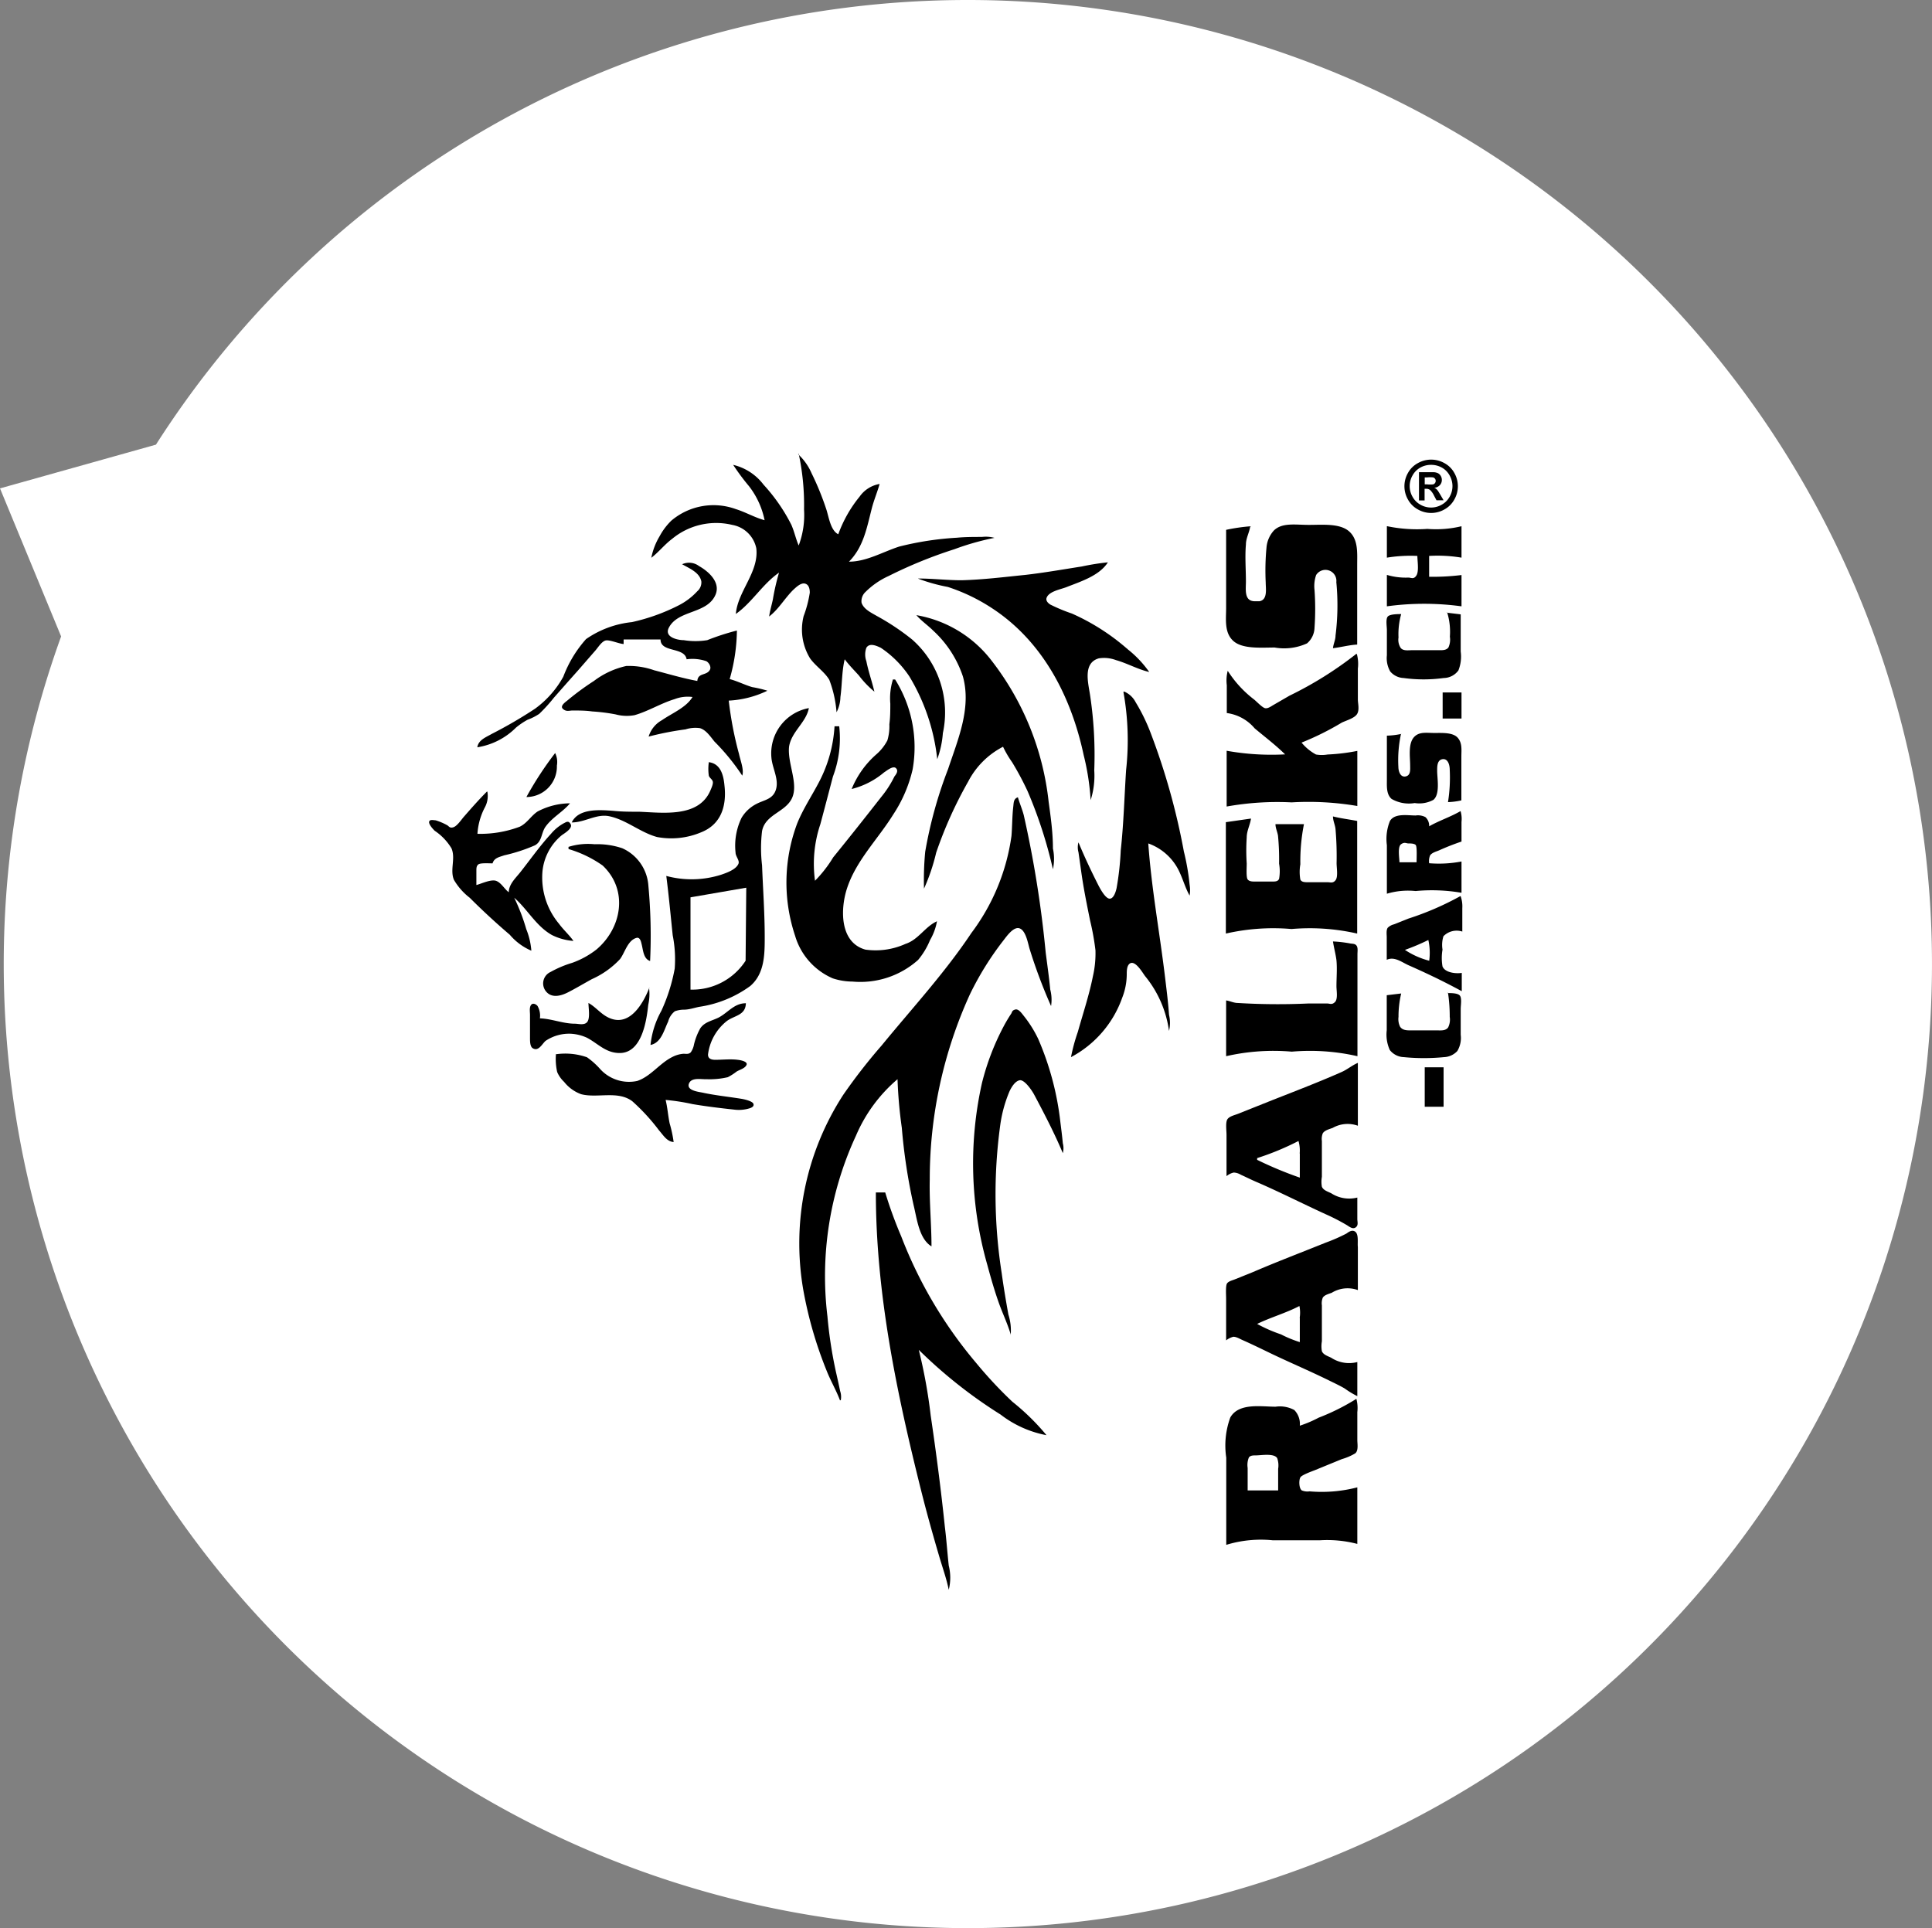 <svg xmlns="http://www.w3.org/2000/svg" viewBox="0 0 144.46 144.17"><rect x="0" y="0" width="144.46" height="144.17" fill="#808080" stroke="none"/><defs><style>.cls-1{fill:#fff;}</style></defs><title>raaleks cars</title><g id="Layer_2" data-name="Layer 2"><g id="Layer_1-2" data-name="Layer 1"><path class="cls-1" d="M72.38,0A72,72,0,0,0,11.66,33.25L0,36.52,4.57,47.59A72.09,72.09,0,1,0,72.38,0Z"/><path d="M93.56,39.35a13.58,13.58,0,0,0-1.88.27v5.85c0,.84-.15,1.84.54,2.46s2.1.49,3.09.49a4.11,4.11,0,0,0,2.42-.31,1.6,1.6,0,0,0,.56-1.17,20,20,0,0,0,0-2.82A2.52,2.52,0,0,1,98.41,43a.82.82,0,0,1,1.51.53,18,18,0,0,1-.06,4c0,.32-.16.62-.19.94.6-.07,1.21-.24,1.81-.27v-6c0-.84.09-1.86-.61-2.47s-2-.48-3-.48-2-.19-2.62.42a2.16,2.16,0,0,0-.55,1.26,18.23,18.23,0,0,0-.06,2.62c0,.47.16,1.3-.47,1.41h-.34c-.82,0-.67-.87-.67-1.48,0-.91-.08-1.85,0-2.76,0-.47.25-.89.32-1.34"/><path d="M103.7,39.35V41.7a11.09,11.09,0,0,1,2.28-.13c0,.38.13,1.14-.07,1.46s-.4.16-.6.16a4.94,4.94,0,0,1-1.61-.2v2.35a20.58,20.58,0,0,1,5.58,0V43a17.76,17.76,0,0,1-2.42.13V41.57a10.78,10.78,0,0,1,2.42.13V39.35a8.14,8.14,0,0,1-2.55.2,11,11,0,0,1-3-.2"/><path d="M108.21,45.8a4.94,4.94,0,0,1,.2,1.81,1.39,1.39,0,0,1-.11.81c-.18.23-.5.2-.77.2h-1.95c-.27,0-.64.07-.84-.16a1.1,1.1,0,0,1-.17-.79,5.51,5.51,0,0,1,.2-1.75c-.25,0-.83,0-1,.18s-.07.76-.07,1V49a2,2,0,0,0,.25,1.21,1.38,1.38,0,0,0,1,.49,11,11,0,0,0,3,0,1.38,1.38,0,0,0,1.1-.57,2.81,2.81,0,0,0,.17-1.41V45.94l-1.08-.13"/><path d="M101.42,48.89a27.43,27.43,0,0,1-5,3.13l-1.21.7c-.17.1-.4.27-.6.24s-.58-.43-.81-.63a8.32,8.32,0,0,1-2-2.17,2.88,2.88,0,0,0-.07,1.08v2.08a3.28,3.28,0,0,1,2.08,1.14c.76.64,1.57,1.25,2.28,1.95a19,19,0,0,1-4.37-.27v4.17A21.55,21.55,0,0,1,96.58,60a21.74,21.74,0,0,1,4.91.27V56.15a14.67,14.67,0,0,1-2.22.27,2.57,2.57,0,0,1-.87,0,3.65,3.65,0,0,1-1.08-.89,20.84,20.84,0,0,0,3-1.49c.32-.16.93-.32,1.14-.63s.07-.81.07-1.1V50a2.91,2.91,0,0,0-.07-1.08"/><polyline points="107.87 51.78 107.87 53.73 109.28 53.73 109.28 51.78 107.87 51.78"/><path d="M104.78,54.88a5.81,5.81,0,0,1-1.08.13V58.3c0,.48-.05,1.09.35,1.44a2.59,2.59,0,0,0,1.73.31,2.2,2.2,0,0,0,1.4-.24c.51-.43.28-1.59.28-2.18,0-.33,0-.8.4-.86s.54.42.54.79a11.78,11.78,0,0,1-.13,2.42,5.19,5.19,0,0,0,1-.13V56.56c0-.47.08-1-.28-1.4s-1.16-.35-1.73-.35-1.08-.1-1.46.24c-.54.47-.36,1.54-.36,2.17,0,.3.06.76-.34.84s-.54-.4-.54-.71a9.28,9.28,0,0,1,.2-2.49"/><path d="M99.67,61.06c0,.32.16.62.19.94a23.94,23.94,0,0,1,.08,2.55c0,.34.12,1-.07,1.26s-.4.16-.6.16H97.79c-.21,0-.47,0-.56-.2a3.28,3.28,0,0,1,0-1.14,14.21,14.21,0,0,1,.27-3H95.37c0,.3.15.58.19.87a18.19,18.19,0,0,1,.08,2.08,3.28,3.28,0,0,1,0,1.14c-.09.2-.3.2-.5.2H93.83c-.18,0-.42,0-.54-.16s-.07-.87-.07-1.19a14.66,14.66,0,0,1,0-1.95c0-.49.25-.93.32-1.41l-1.88.27v8.33a15.89,15.89,0,0,1,4.91-.34,15.93,15.93,0,0,1,4.91.34V61.39c-.6-.12-1.22-.19-1.81-.34"/><path d="M109.21,60.65c-.75.44-1.6.71-2.35,1.14a.87.87,0,0,0-.28-.69,1.22,1.22,0,0,0-.73-.12c-.59,0-1.56-.19-1.92.41a3.55,3.55,0,0,0-.23,1.81v3.63a5.52,5.52,0,0,1,2.15-.2,13.07,13.07,0,0,1,3.43.13V64.42a9,9,0,0,1-2.42.13,1.12,1.12,0,0,1,.07-.58c.13-.21.46-.29.67-.38a17.75,17.75,0,0,1,1.68-.66V61.46A2.09,2.09,0,0,0,109.21,60.65Zm-3.29,3.83h-1.28c0-.3-.15-1.14.11-1.34s.4-.07.56-.07.42,0,.54.11S105.92,64.17,105.92,64.48Z"/><path d="M109.21,67a21.81,21.81,0,0,1-3.9,1.69l-1.08.43a1,1,0,0,0-.47.26c-.12.18-.07.5-.07.71v1.68c.57-.26,1.09.16,1.61.4,1.34.59,2.68,1.23,4,1.95V72.75c-.41.07-1.24,0-1.44-.48a3.64,3.64,0,0,1,0-1.26,2.15,2.15,0,0,1,.07-1,1.37,1.37,0,0,1,1.41-.35V67.91A2.29,2.29,0,0,0,109.21,67Zm-2.35,4.84a6,6,0,0,1-1.81-.81,16.16,16.16,0,0,0,1.75-.74A4.39,4.39,0,0,1,106.86,71.88Z"/><path d="M99.67,70.4c.07.48.2.93.26,1.41.06.64,0,1.31,0,1.95,0,.3.12.94-.11,1.17s-.39.11-.56.11H97.79A49.33,49.33,0,0,1,92.55,75c-.3,0-.58-.15-.87-.19v4.17a15.89,15.89,0,0,1,4.91-.34,15.91,15.91,0,0,1,4.91.34V71.34c0-.18.05-.47-.07-.63s-.32-.13-.47-.16a9.17,9.17,0,0,0-1.28-.15"/><path d="M108.27,74.23a12.08,12.08,0,0,1,.13,1.81,1.31,1.31,0,0,1-.12.79c-.19.26-.54.22-.82.22h-1.95c-.31,0-.63,0-.82-.27a1.28,1.28,0,0,1-.12-.74,7.41,7.41,0,0,1,.2-1.75l-1.08.13v2.62a2.78,2.78,0,0,0,.23,1.48,1.39,1.39,0,0,0,1.05.53,15.5,15.5,0,0,0,3,0,1.43,1.43,0,0,0,1-.46,1.9,1.9,0,0,0,.25-1.21V75.44c0-.26.1-.81-.07-1s-.69-.18-.94-.18"/><polyline points="106.53 79.81 106.53 82.76 107.94 82.76 107.94 79.81 106.53 79.81"/><path d="M101.49,91.16V89.55a2.47,2.47,0,0,1-1.95-.32c-.24-.12-.59-.22-.7-.49a2.11,2.11,0,0,1,0-.74V85.32a1.12,1.12,0,0,1,.07-.58c.15-.23.51-.31.74-.4a2.26,2.26,0,0,1,1.88-.16v-4.7c-.43.18-.78.49-1.21.68-1.92.85-3.9,1.59-5.85,2.37l-1.88.75c-.24.1-.65.18-.81.41s-.07.86-.07,1.17v3.09a1.24,1.24,0,0,1,.54-.27,1.14,1.14,0,0,1,.54.17c.36.16.71.34,1.08.5,1.77.76,3.49,1.64,5.24,2.44a15.24,15.24,0,0,1,1.61.83c.19.12.43.32.65.16S101.49,91.36,101.49,91.16Zm-4.3-4.91v1.81A28.52,28.52,0,0,1,94,86.73v-.13a20,20,0,0,0,3.09-1.28A2.49,2.49,0,0,1,97.18,86.26Z"/><path d="M101.33,92.1c-.22-.16-.46,0-.65.14a12.76,12.76,0,0,1-1.55.68c-1.81.73-3.65,1.43-5.44,2.2l-1.34.54c-.19.08-.48.14-.6.31s-.07.86-.07,1.17v3.09a1.43,1.43,0,0,1,.54-.27c.23,0,.47.15.67.24.59.26,1.17.54,1.75.82,1.55.76,3.15,1.43,4.7,2.19.4.2.82.39,1.21.62a6.44,6.44,0,0,0,.94.57v-2.55a2.43,2.43,0,0,1-1.95-.32c-.24-.12-.59-.22-.7-.49a2.11,2.11,0,0,1,0-.74V97.61a1.11,1.11,0,0,1,.07-.58c.13-.2.46-.28.67-.36a2.26,2.26,0,0,1,1.95-.2V93.25C101.49,92.95,101.61,92.3,101.33,92.1Zm-4.14,6.45v1.81a8.73,8.73,0,0,1-1.41-.58A10.82,10.82,0,0,1,94,99c1-.49,2.15-.81,3.16-1.34A2.49,2.49,0,0,1,97.18,98.55Z"/><path d="M97.92,111.52a1.11,1.11,0,0,1-.58-.07c-.23-.16-.23-.83-.09-1s.77-.4,1.08-.52l2-.82a4.17,4.17,0,0,0,1-.43c.26-.2.16-.72.16-1v-2.08a2.7,2.7,0,0,0-.07-1,16.26,16.26,0,0,1-2.82,1.41,8.9,8.9,0,0,1-1.41.6,1.48,1.48,0,0,0-.41-1.17,2.25,2.25,0,0,0-1.4-.25c-1.08,0-2.76-.31-3.39.81a6.11,6.11,0,0,0-.3,3v6.52a8.84,8.84,0,0,1,3.49-.34h3.49a8.88,8.88,0,0,1,2.82.27v-4.23A10.57,10.57,0,0,1,97.92,111.52Zm-2.35-1.68v1.61H93.29v-1.68a1.47,1.47,0,0,1,.09-.78c.11-.16.33-.16.52-.16.39,0,1.37-.18,1.6.21A1.63,1.63,0,0,1,95.57,109.84Z"/><path d="M59.72,33.93a18.23,18.23,0,0,1,.4,4.17,6.46,6.46,0,0,1-.4,2.69c-.22-.5-.31-1-.55-1.55a13.27,13.27,0,0,0-2.08-3,4,4,0,0,0-2.27-1.48A16.83,16.83,0,0,0,56,36.35a6.11,6.11,0,0,1,1.17,2.55c-.74-.2-1.41-.6-2.15-.83a4.88,4.88,0,0,0-4.82.86,4.77,4.77,0,0,0-.88,1.17,5,5,0,0,0-.62,1.61c.55-.42,1-1,1.55-1.41a5.16,5.16,0,0,1,4.5-1.05A2.23,2.23,0,0,1,56.55,41c.21,1.78-1.39,3.21-1.53,4.91,1.21-.85,2-2.24,3.23-3.09a16.72,16.72,0,0,0-.46,2c-.09.43-.22.85-.28,1.28.7-.53,1.17-1.37,1.81-2,.2-.18.56-.54.87-.46s.36.43.36.68a8.72,8.72,0,0,1-.46,1.75,4.12,4.12,0,0,0,.48,3.16c.42.59,1.08,1,1.44,1.61a8.67,8.67,0,0,1,.54,2.42,2.58,2.58,0,0,0,.29-1.14c.13-.93.1-1.91.32-2.82.32.43.7.81,1.06,1.21a7.14,7.14,0,0,0,1.16,1.21c-.18-.77-.45-1.51-.6-2.28a1.46,1.46,0,0,1,0-1c.24-.4.78-.14,1.08,0A7.74,7.74,0,0,1,68,50.59a15.1,15.1,0,0,1,2.08,6.18,7.15,7.15,0,0,0,.42-1.95,7.27,7.27,0,0,0-2.3-7,17.81,17.81,0,0,0-2.62-1.75c-.43-.25-1-.51-1.16-1a.94.94,0,0,1,.3-.81,5.91,5.91,0,0,1,1.73-1.19,34,34,0,0,1,4.91-2,19.41,19.41,0,0,1,3-.85,2.49,2.49,0,0,0-.94-.07c-.63,0-1.25,0-1.88.06a22.85,22.85,0,0,0-4.3.66C66,41.27,64.79,42,63.48,42c1.1-1.11,1.34-2.57,1.71-4,.16-.62.41-1.2.58-1.81a2.29,2.29,0,0,0-1.49.94,9.61,9.61,0,0,0-1.6,2.82c-.58-.28-.71-1.31-.9-1.88a21,21,0,0,0-1.1-2.69,4.16,4.16,0,0,0-1-1.41"/><path d="M41.51,56.31a25.77,25.77,0,0,0-2.15,3.29,2.28,2.28,0,0,0,2.28-2.35,1.53,1.53,0,0,0-.13-.94"/><path d="M36.4,59.2c-.6.6-1.16,1.24-1.72,1.88-.19.22-.5.69-.78.78s-.33-.08-.46-.15a4.3,4.3,0,0,0-.87-.37c-.14,0-.43-.09-.48.1s.26.53.41.68a4.16,4.16,0,0,1,1.26,1.32c.32.75-.13,1.6.18,2.35a4.66,4.66,0,0,0,1.18,1.34q1.43,1.43,3,2.77a4.34,4.34,0,0,0,1.61,1.19,5.39,5.39,0,0,0-.38-1.61,14.75,14.75,0,0,0-.9-2.35c1,.87,1.63,2.12,2.82,2.79a4.3,4.3,0,0,0,1.61.44c-.32-.45-.75-.83-1.08-1.28a5.39,5.39,0,0,1-1.24-3.9A4,4,0,0,1,42,62.46c.19-.14.84-.51.67-.83s-.37-.13-.53-.06a3.39,3.39,0,0,0-.94.78c-.83.9-1.55,1.93-2.31,2.89-.36.45-.83.87-.85,1.48-.32-.24-.56-.71-.94-.85s-1.1.21-1.48.31c0-.36,0-.72,0-1.08,0-.17,0-.36.16-.47s.76-.07,1.05-.07c.12-.41.5-.47.87-.6A12.61,12.61,0,0,0,40,63.21c.54-.3.46-.92.79-1.39.5-.7,1.29-1.1,1.83-1.75a5.26,5.26,0,0,0-2.42.61c-.5.33-.79.88-1.34,1.14a8.35,8.35,0,0,1-3.16.53,4.92,4.92,0,0,1,.54-1.95,1.8,1.8,0,0,0,.2-1.21"/><path d="M48.56,73.84c-.42,1.09-1.37,2.83-2.82,2.35C45,75.95,44.62,75.34,44,75c0,.36.13,1.08-.07,1.39s-.68.16-.94.16c-.89,0-1.73-.37-2.62-.4a1.46,1.46,0,0,0-.18-.93c-.12-.14-.36-.25-.49-.06s-.07.52-.07.72v1.75c0,.22,0,.58.17.73.46.33.74-.32,1-.53a3.15,3.15,0,0,1,1.88-.53,3.34,3.34,0,0,1,1.21.3c.81.43,1.37,1.1,2.35,1.14,1.73.09,2.1-2.35,2.23-3.6a3.63,3.63,0,0,0,.06-1.28"/><path d="M41.57,78.82a4.49,4.49,0,0,0,.09,1.34,2.18,2.18,0,0,0,.52.74,2.87,2.87,0,0,0,1.27.92c1.21.32,2.75-.29,3.83.53a14.92,14.92,0,0,1,2,2.18c.32.36.58.83,1.09.87A9.48,9.48,0,0,0,50.07,84c-.12-.58-.16-1.18-.3-1.75a15.38,15.38,0,0,1,2,.31c1,.17,2.06.3,3.09.41a2.75,2.75,0,0,0,1.21-.1c.15-.05.34-.15.26-.34s-.66-.33-.93-.37c-1-.16-1.93-.25-2.89-.46-.3-.06-1.18-.16-1-.66s.92-.32,1.3-.34a6,6,0,0,0,1.61-.15,4.31,4.31,0,0,0,.67-.43c.22-.13.62-.23.73-.49s-.47-.36-.66-.38c-.55-.07-1.12,0-1.68,0-.27,0-.55-.07-.54-.4a3.79,3.79,0,0,1,1.42-2.51c.59-.42,1.39-.42,1.41-1.32-.86,0-1.31.67-2,1.05-.49.26-1.08.33-1.41.83a4.69,4.69,0,0,0-.47,1.21,1.45,1.45,0,0,1-.24.58c-.17.17-.37.1-.57.11a2.16,2.16,0,0,0-.81.24c-.95.47-1.61,1.45-2.62,1.79a2.91,2.91,0,0,1-2.82-.94,5.72,5.72,0,0,0-.94-.83,4.89,4.89,0,0,0-2.28-.23"/><path d="M51,42.19c.53.31,1.3.6,1.44,1.28a.87.87,0,0,1-.3.74,4.91,4.91,0,0,1-1.4,1.06,14.58,14.58,0,0,1-3.49,1.25,7.32,7.32,0,0,0-3.43,1.27,9,9,0,0,0-1.7,2.81A7.32,7.32,0,0,1,40,53a33.67,33.67,0,0,1-3.23,1.88c-.43.25-1,.45-1.08,1a5.22,5.22,0,0,0,2.89-1.47,5.41,5.41,0,0,1,.87-.59,4.1,4.1,0,0,0,.87-.44,11.81,11.81,0,0,0,1.09-1.2c.59-.67,1.18-1.34,1.77-2l1.35-1.55c.19-.22.42-.6.7-.72s1,.22,1.4.25v-.34h2.76c0,1,1.8.54,1.95,1.48a3.22,3.22,0,0,1,1.47.14c.2.11.39.42.27.65-.25.45-.89.2-.94.83-1.09-.2-2.15-.52-3.23-.8a5.7,5.7,0,0,0-2.08-.32,6.22,6.22,0,0,0-2.42,1.12,19.81,19.81,0,0,0-1.95,1.43c-.15.13-.62.43-.37.66s.49.12.71.12c.49,0,1,0,1.48.07a13.79,13.79,0,0,1,1.75.22,3.22,3.22,0,0,0,1.41.06c1-.28,2-.9,3-1.2a2.75,2.75,0,0,1,1.34-.16c-.47.79-1.55,1.22-2.28,1.73a2.1,2.1,0,0,0-1,1.23,23,23,0,0,1,2.76-.54,2.44,2.44,0,0,1,1.08-.09c.46.14.78.63,1.08,1a16.4,16.4,0,0,1,2.08,2.55c.15-.43-.15-1.17-.24-1.61a26.71,26.71,0,0,1-.77-4,7.5,7.5,0,0,0,2.89-.74,8.65,8.65,0,0,0-1.14-.27c-.57-.17-1.11-.45-1.68-.6a13.68,13.68,0,0,0,.54-3.63,18.09,18.09,0,0,0-2.22.72,5.45,5.45,0,0,1-1.75,0c-.48,0-1.48-.23-1.12-.93.7-1.36,2.88-1,3.5-2.49.37-.92-.53-1.72-1.24-2.12a1.24,1.24,0,0,0-1.34-.1"/><path d="M68.65,43.27a13.09,13.09,0,0,0,2.22.62,13.76,13.76,0,0,1,3.29,1.58c3.81,2.48,5.94,6.62,6.87,11a18.38,18.38,0,0,1,.52,3.36,6,6,0,0,0,.27-2.22A29.94,29.94,0,0,0,81.51,52c-.13-.9-.57-2.42.65-2.77a2.53,2.53,0,0,1,1.28.13c.85.24,1.63.69,2.49.89a8.13,8.13,0,0,0-1.61-1.7,16.38,16.38,0,0,0-4.17-2.67,12.78,12.78,0,0,1-1.61-.67c-.18-.11-.38-.31-.27-.54.2-.46,1.05-.6,1.48-.77,1.06-.42,2.44-.84,3.09-1.85a18,18,0,0,0-1.95.31c-1.41.22-2.82.47-4.23.63-1.58.16-3.18.36-4.77.4-1.08,0-2.15-.13-3.23-.13"/><path d="M68.52,46c.37.43.86.76,1.26,1.16A8.13,8.13,0,0,1,72,50.59c.65,2.36-.38,4.72-1.11,6.92a32.28,32.28,0,0,0-1.71,6.18,22.26,22.26,0,0,0-.09,2.76A14.76,14.76,0,0,0,70,63.76a31,31,0,0,1,2.39-5.31A6.06,6.06,0,0,1,75,55.84,7.7,7.7,0,0,0,75.68,57a22.18,22.18,0,0,1,1.15,2.15A33.79,33.79,0,0,1,78.73,65a3.7,3.7,0,0,0,0-1.55c0-1.18-.16-2.32-.32-3.49a20.87,20.87,0,0,0-4.26-10.55A9,9,0,0,0,68.52,46"/><path d="M66.77,50.8a4.69,4.69,0,0,0-.2,1.81c0,.52,0,1-.07,1.55a3.7,3.7,0,0,1-.15,1.21,3.59,3.59,0,0,1-.78,1A6.9,6.9,0,0,0,63.68,59a6,6,0,0,0,2.42-1.24c.18-.11.67-.53.89-.32s0,.48-.11.62a7.79,7.79,0,0,1-1,1.55c-1.18,1.51-2.36,3-3.58,4.5a9.48,9.48,0,0,1-1.36,1.75,9.3,9.3,0,0,1,.4-4.23c.32-1.19.63-2.38.94-3.56a8.07,8.07,0,0,0,.47-3.76H62.4a10.25,10.25,0,0,1-1.16,4.17c-.52,1-1.19,2-1.63,3.09a12.55,12.55,0,0,0-.16,8.4,5,5,0,0,0,2.82,3.19,4.82,4.82,0,0,0,1.48.24,6.48,6.48,0,0,0,4.9-1.62,5.61,5.61,0,0,0,.89-1.48,4.27,4.27,0,0,0,.52-1.41c-.89.4-1.39,1.38-2.35,1.69a5.43,5.43,0,0,1-3,.43c-1.92-.53-1.88-3-1.39-4.54.68-2.12,2.33-3.72,3.48-5.58a10.28,10.28,0,0,0,1.44-3.36,9.54,9.54,0,0,0-1.31-6.72h-.13"/><path d="M84,51.74a20.33,20.33,0,0,1,.2,5.85c-.13,2-.18,4-.4,6a21.27,21.27,0,0,1-.31,2.82c-.05.23-.2.77-.5.79s-.67-.64-.82-.92c-.55-1.08-1.07-2.18-1.53-3.29a1.37,1.37,0,0,0,0,.74l.2,1.41c.17,1.24.42,2.47.67,3.7a19,19,0,0,1,.4,2.22A7.62,7.62,0,0,1,81.72,73c-.28,1.41-.74,2.78-1.13,4.17a13.69,13.69,0,0,0-.51,1.88,8.07,8.07,0,0,0,3.83-4.44,4.84,4.84,0,0,0,.34-1.75c0-.25,0-.65.23-.81.41-.27.95.69,1.14.94a8.23,8.23,0,0,1,1.79,4.1,2.59,2.59,0,0,0,0-1.21c-.07-1-.2-2-.32-3-.4-3.26-1-6.54-1.23-9.81a4.07,4.07,0,0,1,2.37,2.22c.25.55.42,1.15.72,1.68a2.44,2.44,0,0,0,0-.81,17.39,17.39,0,0,0-.43-2.49,50.52,50.52,0,0,0-2.46-8.8,13.8,13.8,0,0,0-1.14-2.35,1.73,1.73,0,0,0-.87-.81"/><path d="M53,57a3.53,3.53,0,0,0,0,1c.05.17.23.25.29.42s-.08.47-.16.66c-.86,2.08-3.55,1.69-5.34,1.62-.65,0-1.3,0-1.95-.07-1-.07-2.58-.2-3.09.87,1,0,1.85-.67,2.82-.46,1.27.27,2.31,1.21,3.56,1.55a5.74,5.74,0,0,0,3.29-.35c1.52-.6,1.92-2,1.75-3.5-.07-.78-.29-1.66-1.21-1.75"/><path d="M62.87,104.69a1.37,1.37,0,0,0-.05-.67c-.1-.47-.2-.94-.31-1.41a32.88,32.88,0,0,1-.64-4.17A25,25,0,0,1,64,84.93a11.43,11.43,0,0,1,3.11-4.23,34.29,34.29,0,0,0,.32,3.63,42.56,42.56,0,0,0,.88,5.78c.25,1,.4,2.52,1.34,3.09,0-1.66-.17-3.31-.13-5a33.27,33.27,0,0,1,3-13.84,22.62,22.62,0,0,1,2.48-4c.24-.3.79-1.13,1.26-.93S76.87,70.6,77,71a38.79,38.79,0,0,0,1.59,4.23A3,3,0,0,0,78.53,74c-.09-.92-.22-1.84-.34-2.76a82.2,82.2,0,0,0-1.64-10.28c-.12-.46-.31-.89-.44-1.34-.34.11-.31.43-.35.74-.08.71-.07,1.43-.13,2.15a15.65,15.65,0,0,1-3,7.26c-2,3-4.45,5.65-6.7,8.4a41.89,41.89,0,0,0-2.88,3.7,20.42,20.42,0,0,0-3,14.51,30.3,30.3,0,0,0,1.76,6.12c.3.76.72,1.47,1,2.22"/><path d="M42.51,63.36v.13a8.64,8.64,0,0,1,2.55,1.23C47,66.55,46.5,69.39,44.6,71A6.48,6.48,0,0,1,42.78,72a8,8,0,0,0-1.61.68.94.94,0,0,0-.34,1.46c.42.51,1.09.34,1.61.08s1.21-.67,1.81-1a6.51,6.51,0,0,0,2.11-1.5c.36-.47.57-1.41,1.24-1.59.25-.06.33.27.37.45.12.44.13,1.12.64,1.28a40.39,40.39,0,0,0-.13-5.64,3.31,3.31,0,0,0-1.95-2.79,5.83,5.83,0,0,0-2.08-.3,4.88,4.88,0,0,0-1.95.2"/><path d="M75.57,99.85a3.91,3.91,0,0,0-.17-1.55c-.18-1-.36-2.06-.5-3.09a38.09,38.09,0,0,1-.12-11,9.93,9.93,0,0,1,.71-2.62c.14-.29.4-.74.75-.81s.91.74,1.09,1.08c.75,1.41,1.52,2.89,2.14,4.37a1.44,1.44,0,0,0,0-.74c-.05-.52-.11-1-.18-1.55a21.69,21.69,0,0,0-1.66-6.25,8.81,8.81,0,0,0-1.1-1.75c-.13-.16-.37-.52-.62-.45s-.23.2-.3.31c-.2.3-.39.62-.56.94A18.66,18.66,0,0,0,73.42,81a27.58,27.58,0,0,0,.4,13.57c.27,1,.58,2.09.95,3.09.27.71.6,1.42.81,2.15"/><path d="M65.49,89.17c0,7.55,1.56,15,3.39,22.31.41,1.64.87,3.28,1.35,4.91.24.82.54,1.65.71,2.49a3.71,3.71,0,0,0,0-1.81c-.11-1-.17-1.93-.29-2.89-.29-2.79-.65-5.56-1.06-8.33a38.94,38.94,0,0,0-.89-4.91,35.79,35.79,0,0,0,6.12,4.84,8.06,8.06,0,0,0,3.43,1.54,17.33,17.33,0,0,0-2.55-2.5A31.63,31.63,0,0,1,73,101.93a32.89,32.89,0,0,1-5.61-9.47,31.94,31.94,0,0,1-1.2-3.29h-.67"/><path d="M59,55.84c.17-1.13,1.28-1.81,1.48-2.89a3.44,3.44,0,0,0-2.8,3.7c.06.77.56,1.58.35,2.35s-.88.81-1.44,1.1a2.76,2.76,0,0,0-1.14,1.05A4.78,4.78,0,0,0,55,63.76c0,.27.31.58.22.82-.17.44-.89.69-1.3.83a7.29,7.29,0,0,1-4.1.09c.19,1.48.33,3,.48,4.44a9.25,9.25,0,0,1,.15,2.49,13.17,13.17,0,0,1-1,3.16,6.65,6.65,0,0,0-.81,2.55c.8-.16,1-1.09,1.32-1.75a1.43,1.43,0,0,1,.5-.77,2,2,0,0,1,.67-.12c.39,0,.76-.13,1.14-.21a8.58,8.58,0,0,0,3.83-1.56c1.07-.92,1.08-2.36,1.08-3.65,0-1.79-.13-3.59-.2-5.38a10.8,10.8,0,0,1,0-2.55c.24-1.27,1.77-1.41,2.25-2.49S58.87,57.07,59,55.84Zm-3.25,16A4.74,4.74,0,0,1,51.63,74V67.1l4.17-.72Z"/><path d="M107,34.37a2,2,0,0,1,1,.26,1.84,1.84,0,0,1,.74.73,2,2,0,0,1,0,2,1.87,1.87,0,0,1-.73.73,2,2,0,0,1-2,0,1.87,1.87,0,0,1-.73-.73,2,2,0,0,1,0-2,1.84,1.84,0,0,1,.74-.73A2,2,0,0,1,107,34.37Zm0,.39a1.62,1.62,0,0,0-.79.2,1.49,1.49,0,0,0-.59.59,1.6,1.6,0,0,0,0,1.6,1.51,1.51,0,0,0,.59.59,1.59,1.59,0,0,0,1.59,0,1.52,1.52,0,0,0,.59-.59,1.6,1.6,0,0,0,0-1.6,1.48,1.48,0,0,0-.59-.59A1.63,1.63,0,0,0,107,34.76Zm-.9,2.66V35.31h1.1a.83.83,0,0,1,.33.08.53.53,0,0,1,.2.2.59.59,0,0,1,.08.3.56.56,0,0,1-.15.39.68.68,0,0,1-.42.2.53.53,0,0,1,.15.08,1.06,1.06,0,0,1,.14.16l.16.26.25.43h-.53l-.18-.34a1.43,1.43,0,0,0-.3-.43.47.47,0,0,0-.3-.09h-.11v.87Zm.43-1.2h.17a2.11,2.11,0,0,0,.46,0,.27.27,0,0,0,.19-.26.26.26,0,0,0-.05-.16.28.28,0,0,0-.14-.1,2,2,0,0,0-.46,0h-.17Z"/></g></g></svg>